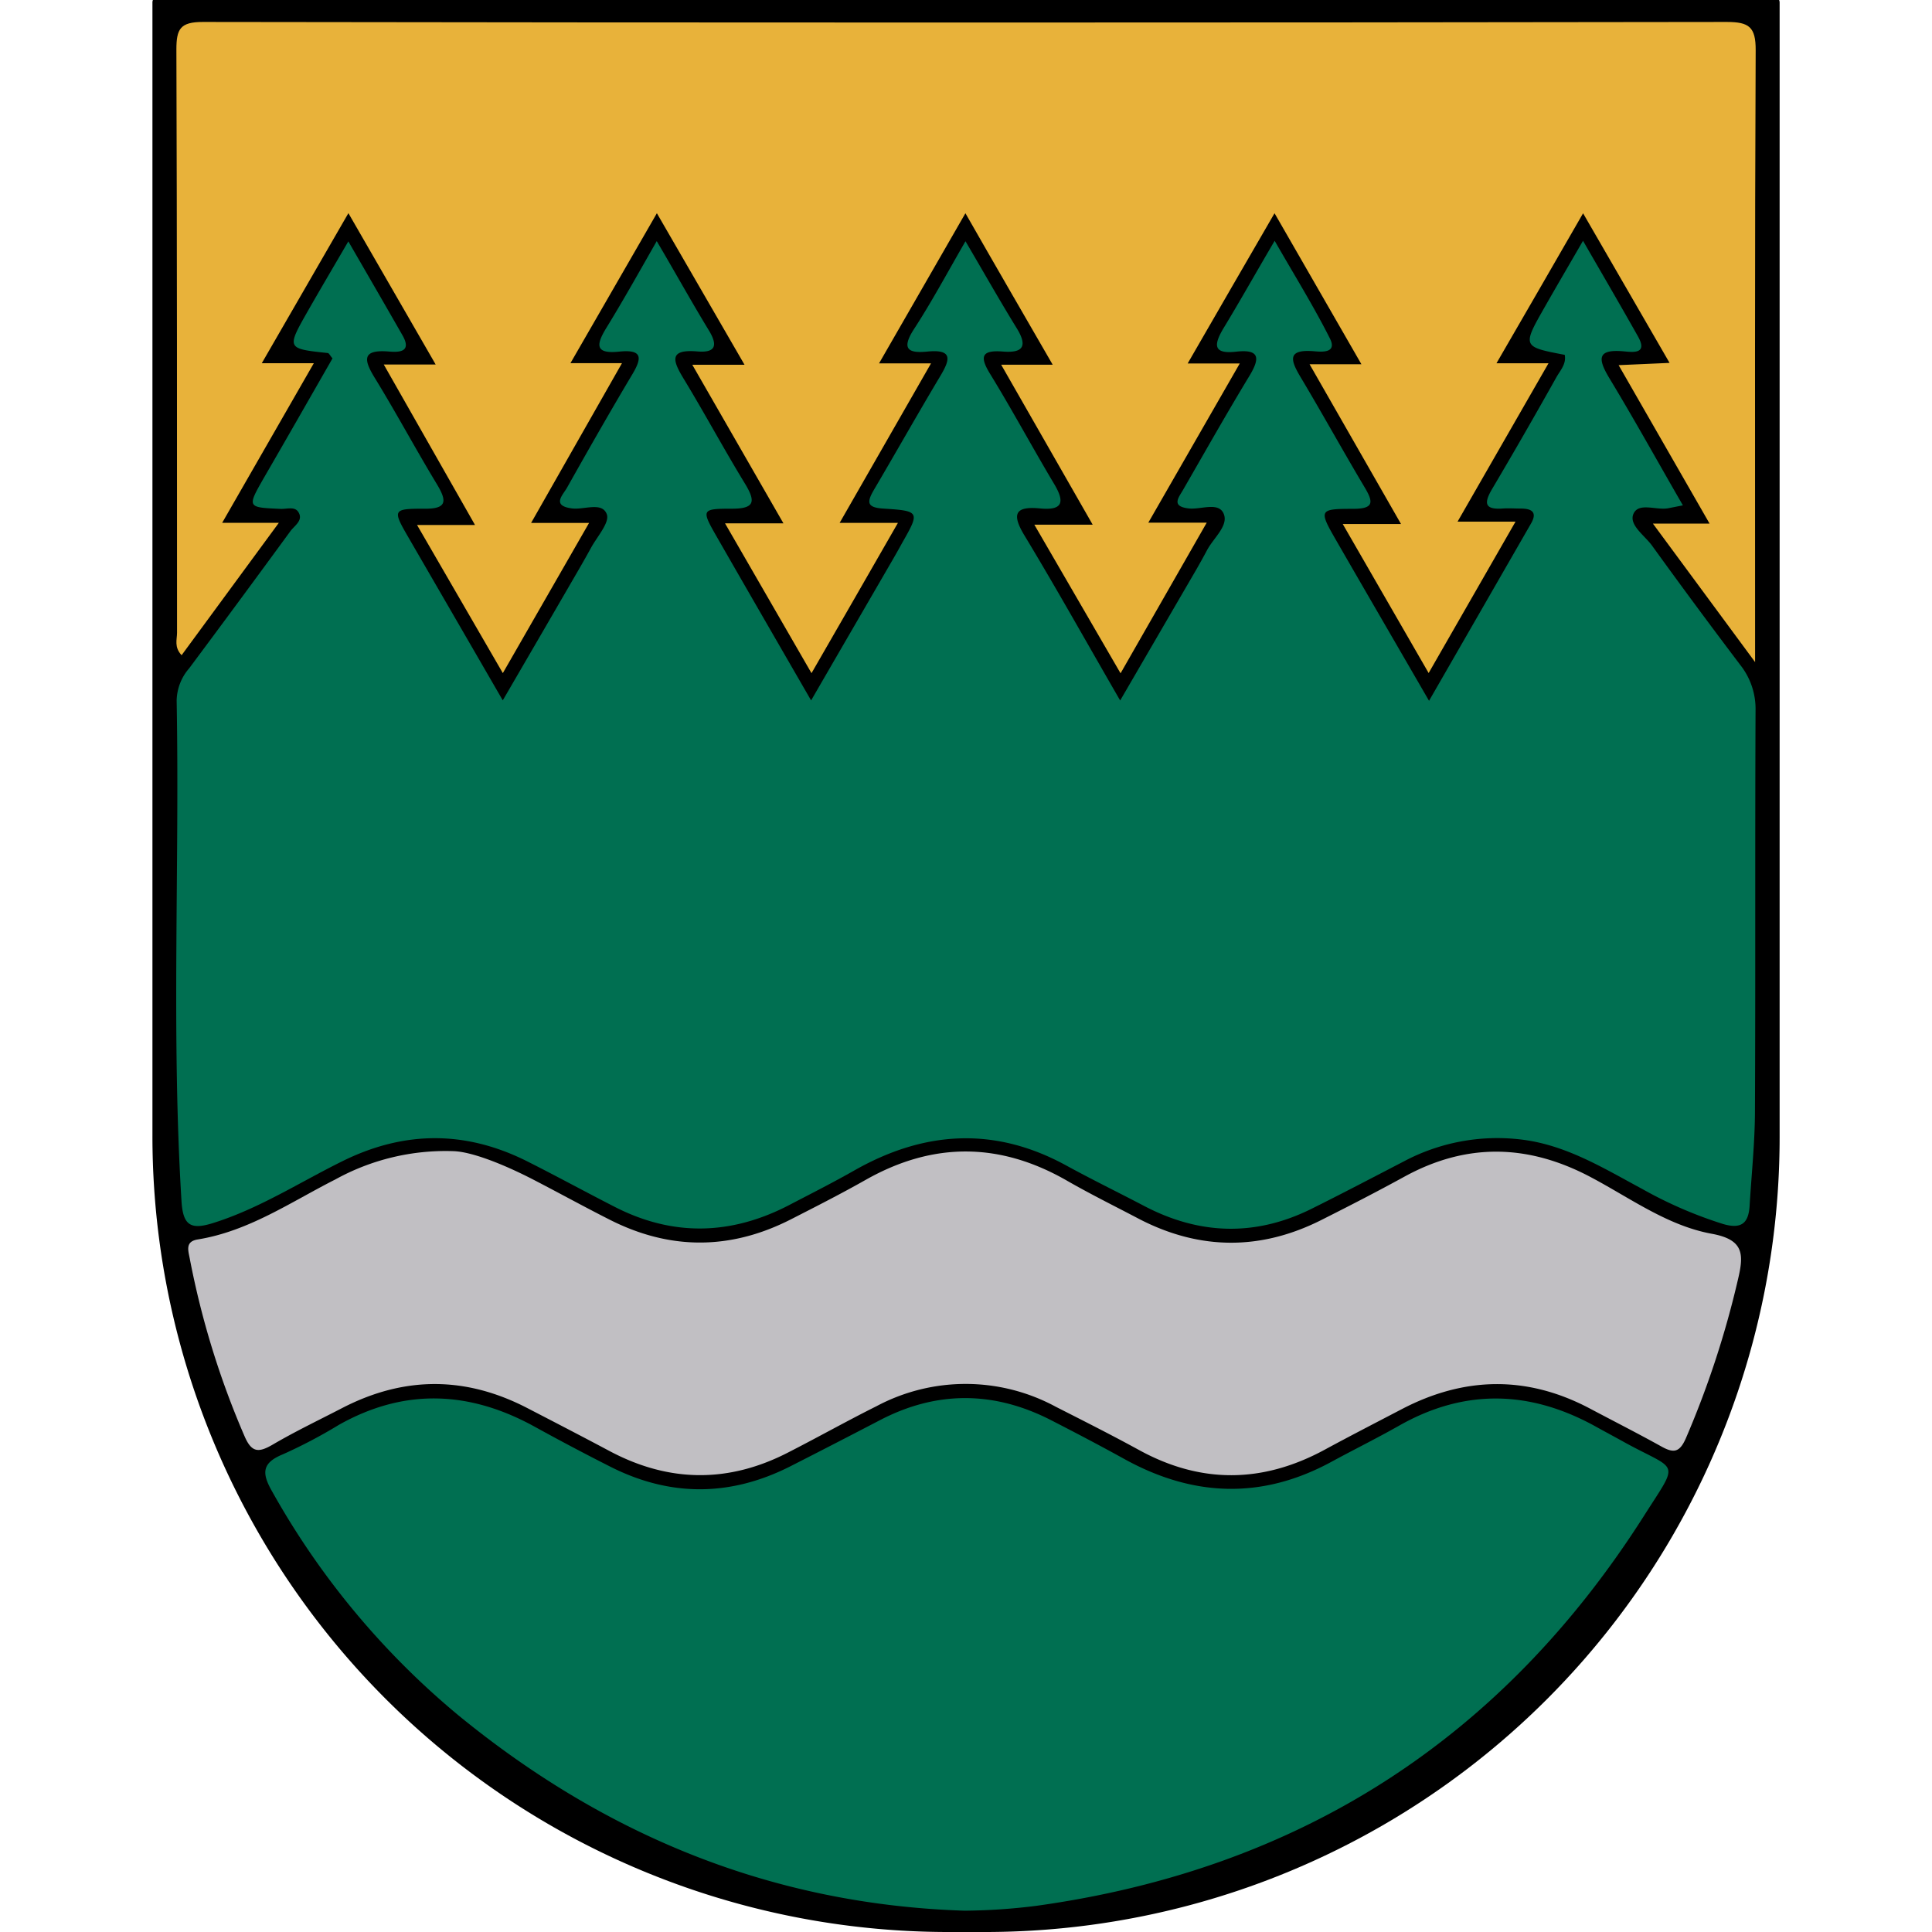 <svg id="Layer_1" data-name="Layer 1" xmlns="http://www.w3.org/2000/svg" viewBox="0 0 300 300"><defs><style>.cls-1{fill:#006f51;}.cls-2{fill:#e8b23a;}.cls-3{fill:#c1bfc3;}</style></defs><path d="M24.66-.61H275.34a1,1,0,0,1,1,1V176.59A123.39,123.39,0,0,1,152.94,300h-5.65A123.62,123.62,0,0,1,23.67,176.37V.38a1,1,0,0,1,1-1Z"/><path class="cls-1" d="M149.92,37.46c2.89,4.92,5.33,9.24,7.93,13.46,1.66,2.68,1.2,3.93-2.08,3.67s-3.76.68-2,3.51c3.42,5.58,6.52,11.35,9.89,17,1.68,2.79,1.46,4.2-2.15,3.85-3.83-.37-4.48.79-2.46,4.15,5,8.27,9.69,16.68,14.89,25.67,4.17-7.17,8-13.76,11.84-20.36.57-1,1.13-2,1.66-3,1-1.87,3.31-3.75,2.6-5.57-.76-2-3.57-.67-5.46-.89-2.78-.32-1.55-1.7-.87-2.89,3.41-5.92,6.77-11.87,10.31-17.71,1.67-2.76,1.58-4.16-2.09-3.74-3.51.39-3.5-1-2-3.55,2.58-4.24,5-8.57,8-13.67,3.11,5.43,6.07,10.18,8.57,15.15,1.17,2.32-1.25,2.11-2.46,2-4.28-.35-3.63,1.44-2.05,4.08,3.36,5.62,6.52,11.36,9.88,17,1.41,2.35,1.52,3.4-1.8,3.39-5.28,0-5.31.18-2.57,4.93,4.67,8.11,9.38,16.2,14.4,24.88,5.5-9.55,10.66-18.53,15.83-27.52,1-1.72.18-2.31-1.5-2.33-1,0-2-.08-3,0-2.79.17-2.76-.94-1.56-3,3.41-5.76,6.74-11.56,10-17.38.6-1.07,1.58-2.07,1.3-3.49-6.6-1.26-6.61-1.27-3.09-7.45,1.82-3.2,3.68-6.37,5.93-10.26,3.07,5.32,5.84,10.06,8.53,14.84,1.54,2.74-.69,2.47-2.15,2.33-4.17-.39-4.14,1.09-2.29,4.16,3.88,6.41,7.52,13,11.42,19.75l-2.23.44c-1.88.39-4.68-1-5.47.93-.68,1.7,1.78,3.32,2.92,4.9q6.75,9.35,13.71,18.54a11,11,0,0,1,2.35,7.08c-.09,20.65,0,41.29-.09,61.94,0,5-.53,9.94-.83,14.91-.16,2.73-1.28,3.7-4.16,2.84a65.71,65.71,0,0,1-12.5-5.42c-6-3.22-11.86-6.87-18.85-7.69a30.94,30.94,0,0,0-18.18,3.4c-4.8,2.49-9.58,5-14.43,7.41-8.67,4.27-17.3,4-25.84-.46-4-2.1-8.13-4.11-12.13-6.3-11.14-6.1-22.06-5.41-32.92.75-3.34,1.9-6.77,3.63-10.18,5.41-9,4.66-18,4.87-27,.27-4.56-2.33-9.06-4.79-13.63-7.09-9.56-4.8-19.1-4.78-28.73,0-6.62,3.27-12.85,7.32-20,9.57-3.49,1.1-4.72.44-4.95-3.43-1.59-25.89-.28-51.81-.75-77.7a7.86,7.86,0,0,1,1.95-5q7.9-10.6,15.72-21.3c.62-.84,2-1.65,1.27-2.89-.54-1-1.81-.52-2.77-.56-5.29-.23-5.27-.2-2.52-5,3.56-6.14,7.07-12.3,10.55-18.37-.39-.45-.54-.81-.73-.83-6.39-.68-6.41-.69-3.14-6.45,1.95-3.42,3.95-6.8,6.33-10.89,3.07,5.32,5.76,9.95,8.41,14.59,1.44,2.53-.39,2.66-2.06,2.52C56,54.21,56.53,56,58.3,58.85c3.27,5.34,6.23,10.86,9.47,16.22,1.63,2.68,1.77,4-2,3.92-4.78,0-4.81.21-2.4,4.37,4.76,8.22,9.53,16.45,14.7,25.39,3.62-6.22,6.87-11.81,10.11-17.4,1.21-2.09,2.44-4.17,3.6-6.3.95-1.73,2.9-3.9,2.45-5.18-.72-2-3.51-.69-5.39-.92-3.27-.41-1.42-2.1-.8-3.21,3.28-5.83,6.59-11.65,10-17.37,1.56-2.57,2-4.18-1.9-3.77s-3.52-1.19-1.94-3.76c2.58-4.2,5-8.53,7.78-13.4,3,5.1,5.46,9.54,8.11,13.89,1.42,2.35,1,3.48-1.81,3.24-4.54-.38-3.78,1.51-2.09,4.29,3.25,5.35,6.21,10.87,9.48,16.22,1.69,2.78,1.58,3.93-2.08,3.91-4.68,0-4.7.16-2.3,4.34,4.73,8.25,9.49,16.48,14.66,25.43,4.45-7.69,8.56-14.76,12.65-21.82.5-.87,1-1.74,1.47-2.61,2.78-4.87,2.79-5-2.95-5.36-2.54-.17-2.52-1-1.44-2.87,3.47-5.89,6.82-11.84,10.33-17.71,1.52-2.54,2-4.19-2-3.8-2.88.29-4.11-.31-2.15-3.39C144.65,46.92,147.05,42.43,149.92,37.46Z"/><path class="cls-2" d="M34.5,81.18h8.8C38,88.39,33.14,95,28.2,101.74c-1.19-1.26-.71-2.44-.71-3.49,0-30.19,0-60.37-.1-90.56,0-3.19.59-4.28,4.1-4.28q118.32.18,236.63,0c3.47,0,4.52.77,4.5,4.4-.15,31.17-.09,62.35-.09,95L256.66,81.3h8.8c-4.86-8.47-9.35-16.3-14.12-24.6l7.91-.35L245.82,33.12C241.29,41,237,48.41,232.37,56.41h8.08L226.33,81h9l-13.49,23.51L208.5,81.37h9.05l-14.2-24.81h8.05L197.91,33.11C193.33,41,189,48.5,184.42,56.44h8.09l-14.2,24.72h9.07L174,104.55,160.61,81.47h9.06L155.46,56.63h8c-4.65-8.06-9-15.55-13.55-23.52L136.5,56.42h8.07L130.38,81.19h9.05c-4.58,8-8.86,15.42-13.42,23.34L112.58,81.26h9.07L107.5,56.64h8.11L102,33.11,88.58,56.39h8L82.47,81.2h9L78.08,104.52l-13.32-23h9L59.59,56.6h8.06L54.1,33.1,40.65,56.4h8.08Z"/><path class="cls-1" d="M149.76,296.69c-29.68-.95-55.65-11.59-78.5-30.27a123.37,123.37,0,0,1-29.05-34.91c-1.63-2.86-1.46-4.39,1.75-5.7a78.16,78.16,0,0,0,8.68-4.57c10.24-5.76,20.37-5.25,30.48.35q5.79,3.19,11.7,6.18c9.28,4.68,18.59,4.62,27.86-.06q7-3.56,14-7.21c8.88-4.61,17.76-4.49,26.6.06,3.8,1.95,7.58,3.93,11.32,6,10.65,5.88,21.34,6.3,32.14.43,3.5-1.9,7.08-3.67,10.54-5.63,10.21-5.78,20.35-5.46,30.48.14,1.49.83,3,1.63,4.49,2.46,8.39,4.61,8.6,2.65,3,11.46q-33.14,52.07-94.44,60.53A93.18,93.18,0,0,1,149.76,296.69Z"/><path class="cls-3" d="M70.4,178.75c2.76.08,7.51,1.92,12.1,4.26,4,2.06,8,4.27,12.07,6.33q14.1,7.2,28.24,0c3.92-2,7.85-4,11.68-6.17,10.45-5.89,20.8-5.81,31.2.17,3.69,2.12,7.51,4,11.31,6,9.39,4.82,18.83,4.83,28.24.07,4.31-2.17,8.61-4.38,12.84-6.7,9.67-5.3,19.22-5.06,28.9.06,6.14,3.24,11.92,7.55,18.83,8.81,5,.92,5,3.18,4.05,7.14a145.27,145.27,0,0,1-8.09,24.64c-.95,2.14-1.85,2.32-3.72,1.29-3.72-2.07-7.53-4-11.3-6-9.69-5.08-19.36-4.89-29,.12-4,2.09-8.07,4.18-12.07,6.35-9.63,5.21-19.23,5.32-28.88,0-4.24-2.32-8.55-4.49-12.86-6.68a29.43,29.43,0,0,0-27.85-.08c-4.58,2.29-9,4.77-13.59,7.12q-13.9,7.22-27.77-.12c-4.26-2.27-8.55-4.49-12.84-6.71-9.51-4.93-19-5-28.6-.09-3.66,1.9-7.38,3.67-10.93,5.75-2.15,1.25-3.26,1.32-4.38-1.28a131.87,131.87,0,0,1-8.52-27.63c-.24-1.26-.72-2.62,1.25-2.94,7.92-1.28,14.42-5.8,21.37-9.32A35.41,35.41,0,0,1,70.4,178.75Z"/></svg>